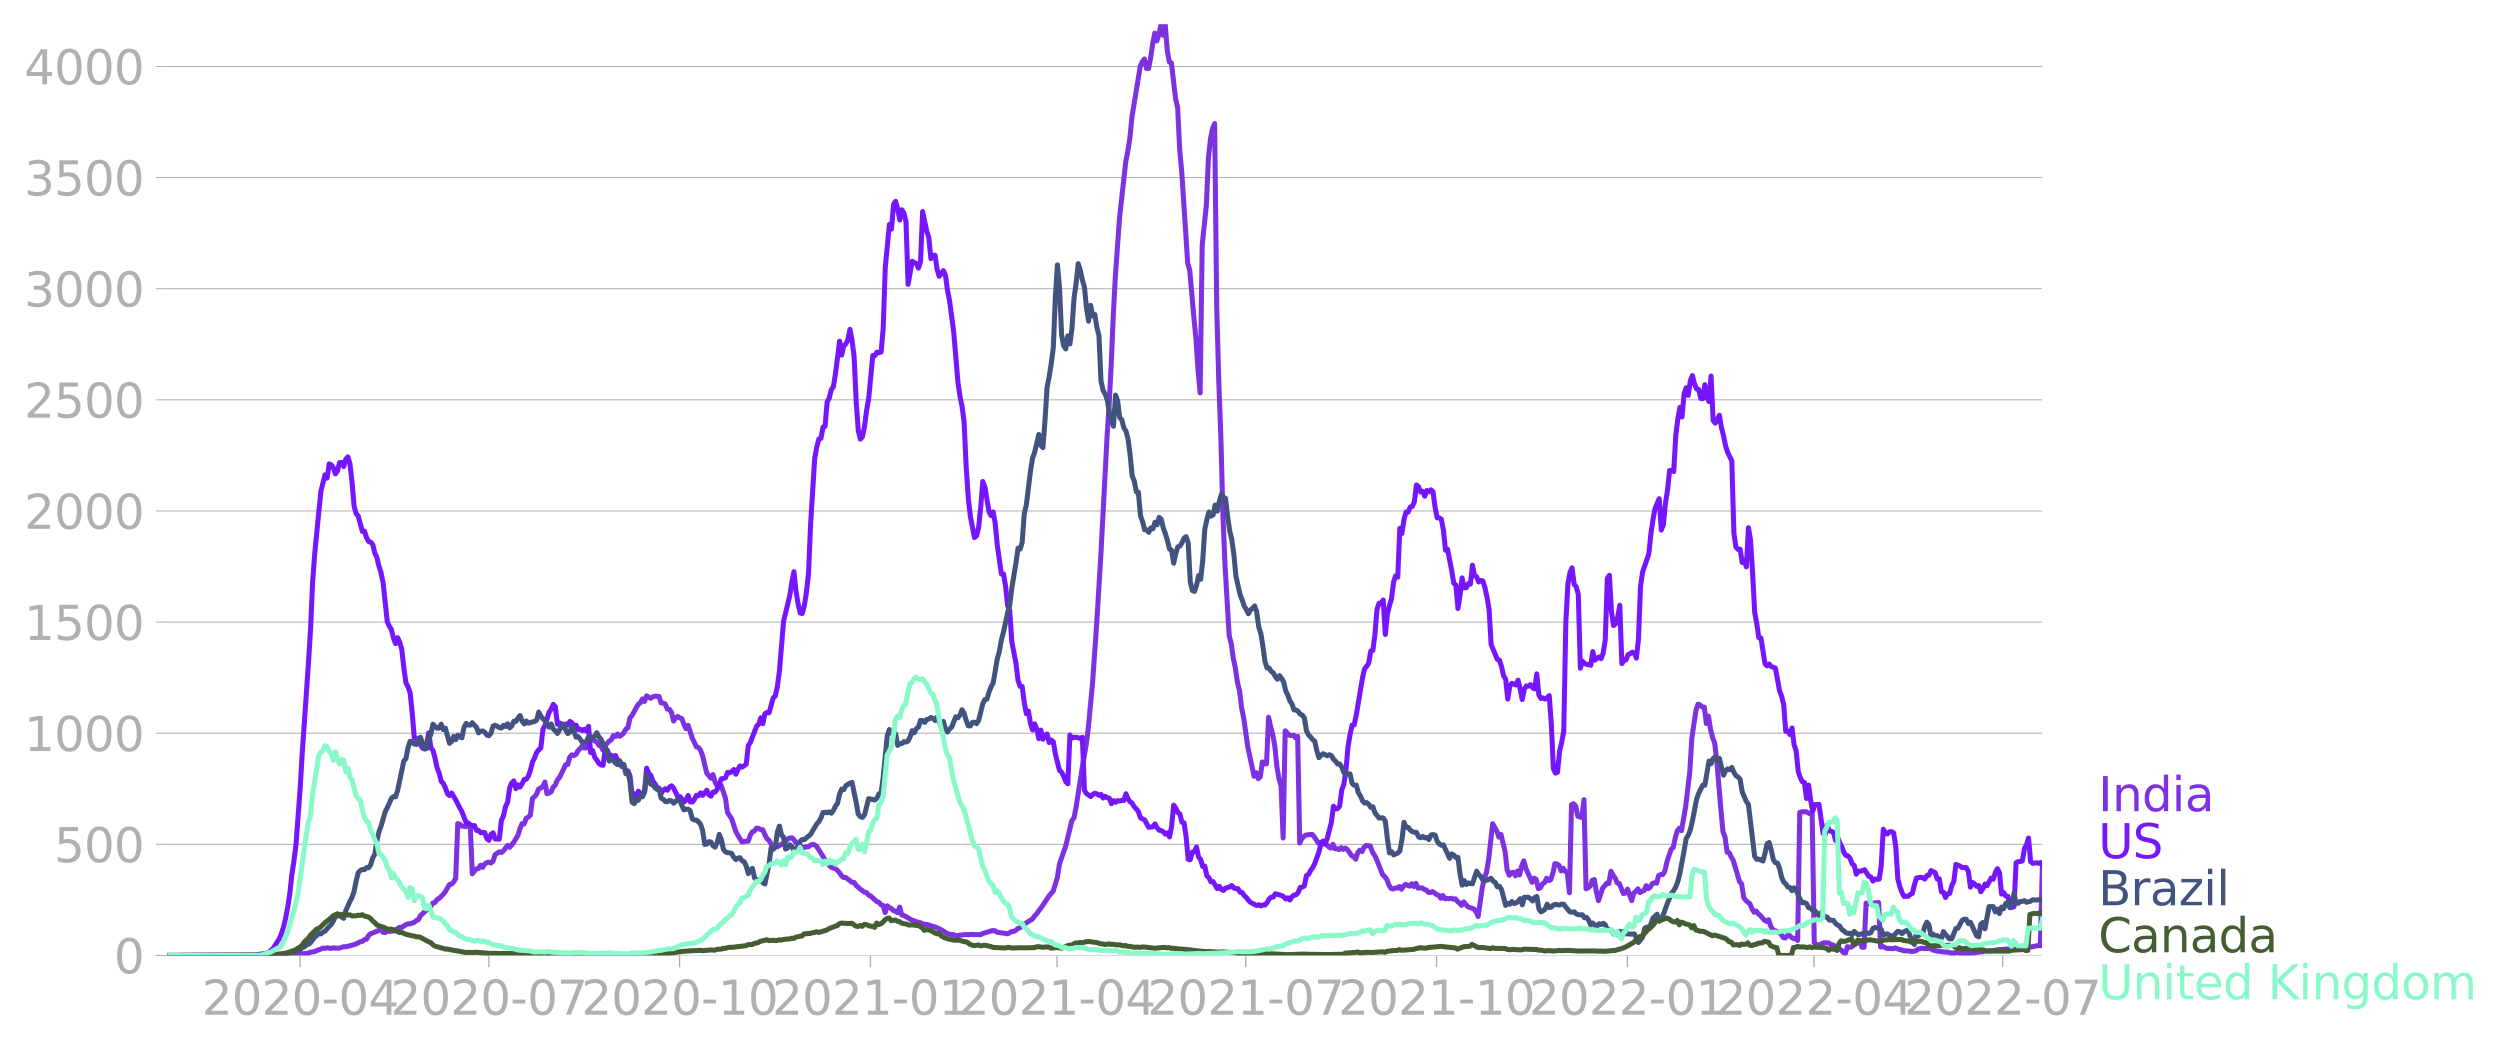 <svg xmlns:xlink="http://www.w3.org/1999/xlink" width="992.186" height="416.199" viewBox="0 0 744.14 312.149" xmlns="http://www.w3.org/2000/svg"><defs><style>*{stroke-linejoin:round;stroke-linecap:butt}</style></defs><g id="figure_1"><path d="M0 312.15h744.14V0H0v312.15z" style="fill:none" id="patch_1"/><g id="axes_1"><path d="M49.83 284.4h558V7.2h-558v277.2z" style="fill:none" id="patch_2"/><g id="matplotlib.axis_1"><g id="xtick_1"><g id="line2d_1"><defs><path id="m7b93cc6e5d" d="M0 0v3.5" style="stroke:#b0b0b0;stroke-width:.4"/></defs><use xlink:href="#m7b93cc6e5d" x="89.334" y="284.4" style="fill:#b0b0b0;stroke:#b0b0b0;stroke-width:.4"/></g><g style="fill:#b0b0b0" transform="matrix(.14 0 0 -.14 60.086 302.038)" id="text_1"><defs><path id="DejaVuSans-32" d="M1228 531h2203V0H469v531q359 372 979 998 621 627 780 809 303 340 423 576 121 236 121 464 0 372-261 606-261 235-680 235-297 0-627-103-329-103-704-313v638q381 153 712 231 332 78 607 78 725 0 1156-363 431-362 431-968 0-288-108-546-107-257-392-607-78-91-497-524-418-433-1181-1211z" transform="scale(.016)"/><path id="DejaVuSans-30" d="M2034 4250q-487 0-733-480-245-479-245-1442 0-959 245-1439 246-480 733-480 491 0 736 480 246 480 246 1439 0 963-246 1442-245 480-736 480zm0 500q785 0 1199-621 414-620 414-1801 0-1178-414-1799Q2819-91 2034-91q-784 0-1198 620-414 621-414 1799 0 1181 414 1801 414 621 1198 621z" transform="scale(.016)"/><path id="DejaVuSans-2d" d="M313 2009h1684v-512H313v512z" transform="scale(.016)"/><path id="DejaVuSans-34" d="M2419 4116 825 1625h1594v2491zm-166 550h794V1625h666v-525h-666V0h-628v1100H313v609l1940 2957z" transform="scale(.016)"/></defs><use xlink:href="#DejaVuSans-32"/><use xlink:href="#DejaVuSans-30" x="63.623"/><use xlink:href="#DejaVuSans-32" x="127.246"/><use xlink:href="#DejaVuSans-30" x="190.869"/><use xlink:href="#DejaVuSans-2d" x="254.492"/><use xlink:href="#DejaVuSans-30" x="290.576"/><use xlink:href="#DejaVuSans-34" x="354.199"/></g></g><g id="xtick_2"><use xlink:href="#m7b93cc6e5d" x="145.505" y="284.4" style="fill:#b0b0b0;stroke:#b0b0b0;stroke-width:.4" id="line2d_2"/><g style="fill:#b0b0b0" transform="matrix(.14 0 0 -.14 116.257 302.038)" id="text_2"><defs><path id="DejaVuSans-37" d="M525 4666h3000v-269L1831 0h-659l1594 4134H525v532z" transform="scale(.016)"/></defs><use xlink:href="#DejaVuSans-32"/><use xlink:href="#DejaVuSans-30" x="63.623"/><use xlink:href="#DejaVuSans-32" x="127.246"/><use xlink:href="#DejaVuSans-30" x="190.869"/><use xlink:href="#DejaVuSans-2d" x="254.492"/><use xlink:href="#DejaVuSans-30" x="290.576"/><use xlink:href="#DejaVuSans-37" x="354.199"/></g></g><g id="xtick_3"><use xlink:href="#m7b93cc6e5d" x="202.292" y="284.4" style="fill:#b0b0b0;stroke:#b0b0b0;stroke-width:.4" id="line2d_3"/><g style="fill:#b0b0b0" transform="matrix(.14 0 0 -.14 173.044 302.038)" id="text_3"><defs><path id="DejaVuSans-31" d="M794 531h1031v3560L703 3866v575l1116 225h631V531h1031V0H794v531z" transform="scale(.016)"/></defs><use xlink:href="#DejaVuSans-32"/><use xlink:href="#DejaVuSans-30" x="63.623"/><use xlink:href="#DejaVuSans-32" x="127.246"/><use xlink:href="#DejaVuSans-30" x="190.869"/><use xlink:href="#DejaVuSans-2d" x="254.492"/><use xlink:href="#DejaVuSans-31" x="290.576"/><use xlink:href="#DejaVuSans-30" x="354.199"/></g></g><g id="xtick_4"><use xlink:href="#m7b93cc6e5d" x="259.08" y="284.4" style="fill:#b0b0b0;stroke:#b0b0b0;stroke-width:.4" id="line2d_4"/><g style="fill:#b0b0b0" transform="matrix(.14 0 0 -.14 229.832 302.038)" id="text_4"><use xlink:href="#DejaVuSans-32"/><use xlink:href="#DejaVuSans-30" x="63.623"/><use xlink:href="#DejaVuSans-32" x="127.246"/><use xlink:href="#DejaVuSans-31" x="190.869"/><use xlink:href="#DejaVuSans-2d" x="254.492"/><use xlink:href="#DejaVuSans-30" x="290.576"/><use xlink:href="#DejaVuSans-31" x="354.199"/></g></g><g id="xtick_5"><use xlink:href="#m7b93cc6e5d" x="314.633" y="284.4" style="fill:#b0b0b0;stroke:#b0b0b0;stroke-width:.4" id="line2d_5"/><g style="fill:#b0b0b0" transform="matrix(.14 0 0 -.14 285.385 302.038)" id="text_5"><use xlink:href="#DejaVuSans-32"/><use xlink:href="#DejaVuSans-30" x="63.623"/><use xlink:href="#DejaVuSans-32" x="127.246"/><use xlink:href="#DejaVuSans-31" x="190.869"/><use xlink:href="#DejaVuSans-2d" x="254.492"/><use xlink:href="#DejaVuSans-30" x="290.576"/><use xlink:href="#DejaVuSans-34" x="354.199"/></g></g><g id="xtick_6"><use xlink:href="#m7b93cc6e5d" x="370.803" y="284.4" style="fill:#b0b0b0;stroke:#b0b0b0;stroke-width:.4" id="line2d_6"/><g style="fill:#b0b0b0" transform="matrix(.14 0 0 -.14 341.555 302.038)" id="text_6"><use xlink:href="#DejaVuSans-32"/><use xlink:href="#DejaVuSans-30" x="63.623"/><use xlink:href="#DejaVuSans-32" x="127.246"/><use xlink:href="#DejaVuSans-31" x="190.869"/><use xlink:href="#DejaVuSans-2d" x="254.492"/><use xlink:href="#DejaVuSans-30" x="290.576"/><use xlink:href="#DejaVuSans-37" x="354.199"/></g></g><g id="xtick_7"><use xlink:href="#m7b93cc6e5d" x="427.591" y="284.4" style="fill:#b0b0b0;stroke:#b0b0b0;stroke-width:.4" id="line2d_7"/><g style="fill:#b0b0b0" transform="matrix(.14 0 0 -.14 398.343 302.038)" id="text_7"><use xlink:href="#DejaVuSans-32"/><use xlink:href="#DejaVuSans-30" x="63.623"/><use xlink:href="#DejaVuSans-32" x="127.246"/><use xlink:href="#DejaVuSans-31" x="190.869"/><use xlink:href="#DejaVuSans-2d" x="254.492"/><use xlink:href="#DejaVuSans-31" x="290.576"/><use xlink:href="#DejaVuSans-30" x="354.199"/></g></g><g id="xtick_8"><use xlink:href="#m7b93cc6e5d" x="484.379" y="284.4" style="fill:#b0b0b0;stroke:#b0b0b0;stroke-width:.4" id="line2d_8"/><g style="fill:#b0b0b0" transform="matrix(.14 0 0 -.14 455.13 302.038)" id="text_8"><use xlink:href="#DejaVuSans-32"/><use xlink:href="#DejaVuSans-30" x="63.623"/><use xlink:href="#DejaVuSans-32" x="127.246"/><use xlink:href="#DejaVuSans-32" x="190.869"/><use xlink:href="#DejaVuSans-2d" x="254.492"/><use xlink:href="#DejaVuSans-30" x="290.576"/><use xlink:href="#DejaVuSans-31" x="354.199"/></g></g><g id="xtick_9"><use xlink:href="#m7b93cc6e5d" x="539.932" y="284.4" style="fill:#b0b0b0;stroke:#b0b0b0;stroke-width:.4" id="line2d_9"/><g style="fill:#b0b0b0" transform="matrix(.14 0 0 -.14 510.684 302.038)" id="text_9"><use xlink:href="#DejaVuSans-32"/><use xlink:href="#DejaVuSans-30" x="63.623"/><use xlink:href="#DejaVuSans-32" x="127.246"/><use xlink:href="#DejaVuSans-32" x="190.869"/><use xlink:href="#DejaVuSans-2d" x="254.492"/><use xlink:href="#DejaVuSans-30" x="290.576"/><use xlink:href="#DejaVuSans-34" x="354.199"/></g></g><g id="xtick_10"><use xlink:href="#m7b93cc6e5d" x="596.102" y="284.4" style="fill:#b0b0b0;stroke:#b0b0b0;stroke-width:.4" id="line2d_10"/><g style="fill:#b0b0b0" transform="matrix(.14 0 0 -.14 566.854 302.038)" id="text_10"><use xlink:href="#DejaVuSans-32"/><use xlink:href="#DejaVuSans-30" x="63.623"/><use xlink:href="#DejaVuSans-32" x="127.246"/><use xlink:href="#DejaVuSans-32" x="190.869"/><use xlink:href="#DejaVuSans-2d" x="254.492"/><use xlink:href="#DejaVuSans-30" x="290.576"/><use xlink:href="#DejaVuSans-37" x="354.199"/></g></g></g><g id="matplotlib.axis_2"><g id="ytick_1"><path d="M49.83 284.4h558" clip-path="url(#p1834c86371)" style="fill:none;stroke:#b0b0b0;stroke-width:.3;stroke-linecap:square" id="line2d_11"/><g id="line2d_12"><defs><path id="m3ad1449e3e" d="M0 0h-3.5" style="stroke:#b0b0b0;stroke-width:.3"/></defs><use xlink:href="#m3ad1449e3e" x="49.83" y="284.4" style="fill:#b0b0b0;stroke:#b0b0b0;stroke-width:.3"/></g><use xlink:href="#DejaVuSans-30" style="fill:#b0b0b0" transform="matrix(.14 0 0 -.14 33.922 289.719)" id="text_11"/></g><g id="ytick_2"><path d="M49.83 251.321h558" clip-path="url(#p1834c86371)" style="fill:none;stroke:#b0b0b0;stroke-width:.3;stroke-linecap:square" id="line2d_13"/><use xlink:href="#m3ad1449e3e" x="49.83" y="251.321" style="fill:#b0b0b0;stroke:#b0b0b0;stroke-width:.3" id="line2d_14"/><g style="fill:#b0b0b0" transform="matrix(.14 0 0 -.14 16.108 256.64)" id="text_12"><defs><path id="DejaVuSans-35" d="M691 4666h2478v-532H1269V2991q137 47 274 70 138 23 276 23 781 0 1237-428 457-428 457-1159 0-753-469-1171Q2575-91 1722-91q-294 0-599 50Q819 9 494 109v635q281-153 581-228t634-75q541 0 856 284 316 284 316 772 0 487-316 771-315 285-856 285-253 0-505-56-251-56-513-175v2344z" transform="scale(.016)"/></defs><use xlink:href="#DejaVuSans-35"/><use xlink:href="#DejaVuSans-30" x="63.623"/><use xlink:href="#DejaVuSans-30" x="127.246"/></g></g><g id="ytick_3"><path d="M49.83 218.242h558" clip-path="url(#p1834c86371)" style="fill:none;stroke:#b0b0b0;stroke-width:.3;stroke-linecap:square" id="line2d_15"/><use xlink:href="#m3ad1449e3e" x="49.83" y="218.242" style="fill:#b0b0b0;stroke:#b0b0b0;stroke-width:.3" id="line2d_16"/><g style="fill:#b0b0b0" transform="matrix(.14 0 0 -.14 7.2 223.561)" id="text_13"><use xlink:href="#DejaVuSans-31"/><use xlink:href="#DejaVuSans-30" x="63.623"/><use xlink:href="#DejaVuSans-30" x="127.246"/><use xlink:href="#DejaVuSans-30" x="190.869"/></g></g><g id="ytick_4"><path d="M49.83 185.164h558" clip-path="url(#p1834c86371)" style="fill:none;stroke:#b0b0b0;stroke-width:.3;stroke-linecap:square" id="line2d_17"/><use xlink:href="#m3ad1449e3e" x="49.83" y="185.164" style="fill:#b0b0b0;stroke:#b0b0b0;stroke-width:.3" id="line2d_18"/><g style="fill:#b0b0b0" transform="matrix(.14 0 0 -.14 7.2 190.483)" id="text_14"><use xlink:href="#DejaVuSans-31"/><use xlink:href="#DejaVuSans-35" x="63.623"/><use xlink:href="#DejaVuSans-30" x="127.246"/><use xlink:href="#DejaVuSans-30" x="190.869"/></g></g><g id="ytick_5"><path d="M49.83 152.085h558" clip-path="url(#p1834c86371)" style="fill:none;stroke:#b0b0b0;stroke-width:.3;stroke-linecap:square" id="line2d_19"/><use xlink:href="#m3ad1449e3e" x="49.83" y="152.085" style="fill:#b0b0b0;stroke:#b0b0b0;stroke-width:.3" id="line2d_20"/><g style="fill:#b0b0b0" transform="matrix(.14 0 0 -.14 7.2 157.404)" id="text_15"><use xlink:href="#DejaVuSans-32"/><use xlink:href="#DejaVuSans-30" x="63.623"/><use xlink:href="#DejaVuSans-30" x="127.246"/><use xlink:href="#DejaVuSans-30" x="190.869"/></g></g><g id="ytick_6"><path d="M49.83 119.006h558" clip-path="url(#p1834c86371)" style="fill:none;stroke:#b0b0b0;stroke-width:.3;stroke-linecap:square" id="line2d_21"/><use xlink:href="#m3ad1449e3e" x="49.83" y="119.006" style="fill:#b0b0b0;stroke:#b0b0b0;stroke-width:.3" id="line2d_22"/><g style="fill:#b0b0b0" transform="matrix(.14 0 0 -.14 7.2 124.325)" id="text_16"><use xlink:href="#DejaVuSans-32"/><use xlink:href="#DejaVuSans-35" x="63.623"/><use xlink:href="#DejaVuSans-30" x="127.246"/><use xlink:href="#DejaVuSans-30" x="190.869"/></g></g><g id="ytick_7"><path d="M49.83 85.927h558" clip-path="url(#p1834c86371)" style="fill:none;stroke:#b0b0b0;stroke-width:.3;stroke-linecap:square" id="line2d_23"/><use xlink:href="#m3ad1449e3e" x="49.83" y="85.927" style="fill:#b0b0b0;stroke:#b0b0b0;stroke-width:.3" id="line2d_24"/><g style="fill:#b0b0b0" transform="matrix(.14 0 0 -.14 7.2 91.246)" id="text_17"><defs><path id="DejaVuSans-33" d="M2597 2516q453-97 707-404 255-306 255-756 0-690-475-1069Q2609-91 1734-91q-293 0-604 58T488 141v609q262-153 574-231 313-78 654-78 593 0 904 234t311 681q0 413-289 645-289 233-804 233h-544v519h569q465 0 712 186t247 536q0 359-255 551-254 193-729 193-260 0-557-57-297-56-653-174v562q360 100 674 150t592 50q719 0 1137-327 419-326 419-882 0-388-222-655t-631-370z" transform="scale(.016)"/></defs><use xlink:href="#DejaVuSans-33"/><use xlink:href="#DejaVuSans-30" x="63.623"/><use xlink:href="#DejaVuSans-30" x="127.246"/><use xlink:href="#DejaVuSans-30" x="190.869"/></g></g><g id="ytick_8"><path d="M49.83 52.849h558" clip-path="url(#p1834c86371)" style="fill:none;stroke:#b0b0b0;stroke-width:.3;stroke-linecap:square" id="line2d_25"/><use xlink:href="#m3ad1449e3e" x="49.83" y="52.849" style="fill:#b0b0b0;stroke:#b0b0b0;stroke-width:.3" id="line2d_26"/><g style="fill:#b0b0b0" transform="matrix(.14 0 0 -.14 7.2 58.168)" id="text_18"><use xlink:href="#DejaVuSans-33"/><use xlink:href="#DejaVuSans-35" x="63.623"/><use xlink:href="#DejaVuSans-30" x="127.246"/><use xlink:href="#DejaVuSans-30" x="190.869"/></g></g><g id="ytick_9"><path d="M49.83 19.77h558" clip-path="url(#p1834c86371)" style="fill:none;stroke:#b0b0b0;stroke-width:.3;stroke-linecap:square" id="line2d_27"/><use xlink:href="#m3ad1449e3e" x="49.83" y="19.77" style="fill:#b0b0b0;stroke:#b0b0b0;stroke-width:.3" id="line2d_28"/><g style="fill:#b0b0b0" transform="matrix(.14 0 0 -.14 7.2 25.089)" id="text_19"><use xlink:href="#DejaVuSans-34"/><use xlink:href="#DejaVuSans-30" x="63.623"/><use xlink:href="#DejaVuSans-30" x="127.246"/><use xlink:href="#DejaVuSans-30" x="190.869"/></g></g></g><path d="m49.83 284.4 35.184-.085 1.851-.104 1.852-.047.617-.199 2.47-.245.617-.303 1.234-.151.617-.321 1.235-.454.617-.284.618.095.617-.199 1.234.199.618-.17 1.234.113.617-.057 1.235-.396.617.028 1.235-.293 1.851-.558 1.235-.661.617-.095.617-.52.618-.113.617-1.106.617-.548 1.235-.473 1.851-.812.618.879.617.056.617-.416.617.057 1.235-.094 1.852-1.106.617.038 1.235-.85.617-.228.617-.019 1.235-.406.617-.548.617-.255.617-1.2 1.852-1.72.617-.464.618-.652.617-.926.617-.16.617-.87.618-.36 1.234-1.153.617-.878 1.235-2.09.617-.131.617-.605.618-1.078.617-16.312.617.17.617.567 1.235.151.617-1.134.617.643.618 14.535 1.234-1.465.617-.085.618-.983.617.615.617-1.002.618-.397.617-.151.617.264.617-.548.618-1.918 1.234-.88.617.228.618-.501 1.234-1.635.617.595 1.235-1.54 1.234-2.051.618-2.013.617-1.437.617.066.617-1.701.618-.302.617-.643.617-4.952.617-.492.618-.813.617-1.502.617-.284.617-.491.618-1.276.617 3.468.617-.217.617-.34.618-1.427.617-.568.617-1.568.618-.68 1.851-3.829.618-.075.617-2.23.617-.643.617.217.618-.36.617-1.143.617-.595.617-.785.618.624.617-.047.617-2.429.617-.34.618.227.617.482.617.302.617.992.618.265.617 1.172.617-1.295 1.235-1.417.617-.34.617-1.277.617.274.618-.737.617.68.617-.368.617-.642.618-1.106.617-.426.617-2.967.617-.662 1.235-2.287.617-1.058.618-.464.617-1.134.617.747.617-1.654 1.235.709.617-.435.617-.18 1.235.067.617 1.937.617.029.618.311.617 1.494.617.085.617.86.618 2.618.617-.889.617-.491.617.435.618.189.617 1.739.617 1.285.617-1.02 1.235 3.808 1.234 2.59.618.208.617.822.617 1.682 1.235 5.17.617.652.617.841.617-1.087.618 2.24.617 1.125.617.123.618-.208 1.234 3.705.617 4.3 1.235 1.871 1.234 3.724.618 1.2 1.234 1.957.617-.152 1.235-.075.617-1.768.617-1.01.618-.247.617-.84.617.056.617.397.618.019.617 1.455.617 1.163.617.538.618 1.059.617.52.617-.01.617.36 1.852-1.097.617-.51.618-.719.617-.293.617-.066.618.577 1.234 1.616.617.047.618.643.617-.019.617-.189.617-.019.618-.454.617-.255.617.133.617.491 1.852 2.93.617 1.2.618.652.617.86.617.52.617.293.618.142.617.539.617.708.617.908.618.472.617.029 1.852 1.417.617.02.617.906 1.235 1.097 1.234.907.617.123.618.756.617.255 1.852 1.683.617.207.617.728.618.208.617 2.117.617-2.003.617.5.618.322.617.586.617.227.617.406.618-1.654.617 2.344.617.151 1.235.662.617.444 1.852.728 1.234.32 1.235.502h.617l.617.142.617.264 1.235.34 1.852.813 1.851 1.182 1.235.302.617-.01.618.313 3.086-.35.617.066.617-.095 3.087.095.617-.35 2.469-.765.617-.123.617.057.618.463 2.469.321.617.132 1.234-.68.618-.038.617-.302.617-.577.617-.198 1.852-1.465 1.852-1.144.617-.888.618-.643 1.851-2.542 1.852-2.807 1.235-1.427 1.234-3.97.617-3.998 1.235-3.667.617-1.654 1.852-7.683.617-.756.617-3.081 1.852-11.87 1.235-7.165.617-5.17 1.234-13.014 1.235-17.749 1.234-20.263 1.852-35.366.618-9.545.617-12.003.617-14.564.617-11.672 1.235-17.21 1.852-16.73.617-3.165.617-3.942.617-6.275 2.47-15.046.617-1.323.617-.804.617 2.807h.617l.618-3.185.617-4.281.617-3.062.617 2.325.618-1.975.617-2.874.617 3.176.617-3.289.618 7.731.617 3.516.617.255 1.235 10.642.617 2.656.617 12.532.617 6.767L353.52 78.3l.618 2.24 1.234 14.026.617 6.35.618 9.339.617 6.71.617-44.052 1.235-11.795.617-14.12.617-5.699.617-3.052.618-1.446.617 54.693.617 22.257.617 16.37.618 23.57.617 14.735 1.234 20.726.618 2.438.617 4.386.617 2.958.617 4.234.618 2.457.617 5.113.617 2.987 1.235 8.704 1.851 8.63.618-1.069.617 1.777.617-.548.618-4.423.617.567.617-.01.617-13.864.618 2.91.617 2.212.617 3.488.617 6.105.618 3.563.617 2.126.617 15.557.617-31.907 1.235 1.276.617.132.617-.16.618.784.617-.387.617 31.736.617-1.257.618-.68.617-.444 1.852-.18.617.737 1.234 1.872.618-.227.617.472.617-.236.617.463.618.614.617.407.617-1.144.617 1.314.618-.019.617.284.617-.605.618.538.617-.378.617.426 1.235 1.824.617.264.617.785.617-1.966.618-.728.617.416.617-1.266.617-.54 1.235.124.617 1.777.617.926.618 1.228 1.234 3.129.617 1.521.618.567.617.86.617 1.617.617 1.001.618.208.617-.283h.617l.617-.463.618.803.617-.879.617-.567 1.235.53.617-.719.617.822.617-.935.618 1.408 1.234-.066.618.463.617.18.617.69.617.047.618-.275.617.388.617.53.617.15.618.908.617-.794.617.945.617-.066.618.056.617-.132.617.284.617-.123.618.775.617.491.617.68.617-1.02 1.235 1.437 1.852.69.617.812.617 1.4 1.235-8.668.617-2.618.617-1.814.617-3.667 1.235-10.84 1.235 2.192.617 1.815.617-.822 1.235 5.16.617 5.52.617 1.483.617-.756.618-.142.617 1.05.617-1.409.617 1.144.618-2.647.617-1.54.617 2.278 1.852 4.11.617-1.228.617.397.618 2.722.617-.265.617-1.172.617-.368.618-1.286.617.7.617-.274.617-1.872.618-2.91.617.122.617.435.617 1.607.618-.766.617.917.617.473.617 5.869.618-26.19.617-.283.617.68.618 3.006 1.234.425.617-5.311.618 26.51.617-.302.617-.492.617-1.739.618-.217.617 3.714.617 2.58 1.235-3.733.617-.67.617-.86.617.16.618-3.658.617 1.2.617.766.617 1.512.618.151 1.234 3.025.617-.18.618-1.153 1.234 3.412.617-2.193.618-.538.617-.775.617 1.143.617-.406.618-.218.617-1.446.617.87.617-.52.618-1.03.617-.199.617.123.618-2.258.617-.312.617.01.617-1.05.618-2.76 1.234-3.714.617-.51.618-2.873.617-2.117.617-.775.617.718 1.235-7.098 1.234-10.377.618-10.094 1.234-8.317.617-1.777.618.265.617.605.617.038.617 4.876.618-2.202.617 3.922.617 2.41.617 1.711.618 5.189 1.234 14.592.617 6.616.618 1.56.617 4.526.617.104.618 1.324.617 1.058 1.852 6.285.617.662.617 4.064.617.822 1.235 1.04.617 1.512.617.954.618-.321.617.803.617.501 1.235 1.418.617.359.617-.51.617 1.89.618 1.049.617.368.617.104 1.235.86.617 1.002.617.17.617-.756.618-.038.617.605.617.34.617-.066.618.624.617-38.078.617-.208 1.235-.019 1.852.955.617 37.965.617.642.617.17.618-.217.617-.378.617-.142 1.235.085.617.492.617.066 2.47 1.54.616.747.618.236.617-1.966.617.17.617-.132 1.235-.973 1.234-.652.618 1.739.617.01.617-13.147.617.16 3.087-.33.617 13.231.617-.151 1.235.576 1.852.066.617-.217 1.234.463.618.104.617.255 1.852.133.617.132 1.234-.236.618-.492 1.234-.293.617.151.618-.075.617.057.617-.076.617.482 1.235.312 2.469.33.617-.009 1.235.265 1.234-.038.617-.132 1.235.255 3.704-.132 1.851-.284.618.019.617-.255 1.852-.057 1.234-.123.617-.16 1.235-.104 1.852-.17 1.851.132 1.852-.378 1.235-.029.617-.16 1.234-.114 2.47-.472.617.085.617-24.327h0" clip-path="url(#p1834c86371)" style="fill:none;stroke:#7d31e0;stroke-width:1.5;stroke-linecap:square" id="line2d_29"/><path d="m49.83 284.4 22.221-.104 4.321-.104 3.086-.5.618-.294 1.234-1.106 1.852-2.93.617-1.512.617-1.947.618-2.58.617-3.26.617-3.932.617-5.765.618-4.036.617-4.914 1.234-16.587.618-10.528 1.851-26.926.618-9.782.617-14.149.617-8.487 1.852-18.741 1.235-4.877.617.974.617-4.235.617.293.618.87.617 1.796.617-.86.617-2.458.618-.085.617 1.238.617-2.183.617-.7.618 2.004.617 5.425.617 7.23.617 2.25.618.709 1.234 4.574.617-.085.618 1.918.617 1.153.617.218.617.661.618 2.609.617 1.295.617 2.618.617 1.918.618 3.053 1.234 11.52.617 1.343.618 1.002.617 2.542.617 1.607.617-1.749.618 1.361.617 2.193.617 5.529.618 4.357.617 1.162.617 1.786.617 5.888.618 7.448.617.227 1.852 2.91.617.19.617-1.673.617-3.062.618 4.423.617.794.617 2.24.617 2.967.618 1.56.617 2.476.617.595.617 1.314.618 1.777.617.548.617-.775 1.235 2.08 1.234 2.419.617 1.096 1.235 3.242 1.852.916.617-.066.617 1.437.617.038.618.642.617-.066.617.076.618 1.758.617.52.617-1.796.617-.444.618 1.842 1.234.029.617-5.567.618-1.332.617-2.807.617-1.333.617-4.244.618-1.436.617-.614.617 2.315.617-1.153.618.652.617-.964.617-1.285.617-.047.618-.917.617-1.796.617-2.476.617-1.163.618-1.625.617-.794.617-.548.617-5.463.618-1.22 1.234-3.997.617-.879.618-1.399.617.71.617 5.178.618-.387.617.293.617 1.058.617-1.04.618.313.617-1.05.617.379.617 1.635.618-.927.617 1.352.617-.132.617.415.618-.378.617.473.617-1.37.617 7.816.618-.567.617 2.013.617.756.617 1.04.618.434.617.104.617-4.48.617-.075.618 1.606.617-.01.617.587.617-.53.618 1.456 1.234 1.805.617-.227.618 1.513.617.047.617 1.54.617 5.69.618-.473.617 1.078.617-1.815.618.596.617.406.617-.955.617-6.908.618 1.569.617.567.617 1.758.617.737.618 1.219.617.104.617 1.616.617-1.05.618-.387.617.445.617-.964.617-.36.618.71 1.234 2.57.617-.057.618.71.617.897.617-.643.617-1.285.618 1.88.617.039.617-.747.617-1.248.618.133.617-.841.617.737 1.235-1.531.617 1.389.617.378.617-1.229.618.01.617-.841 1.235-3.12.617-.084.617-.208.617-1.616.618.123.617-.312.617-.662.617 1.408.618-1.427.617-1.03.617.33 1.235-.83.617-5.596.617-.945 1.852-4.801.617-.586.617-1.91.618 1.75.617-2.968.617-.379.617.095 1.235-4.414.617-.576.617-2.807.618-4.631 1.234-14.838 1.852-7.656.617-4.064.618-3.005.617 5.897.617 3.677.617 2.703.618.17.617-2.334.617-3.932.617-5.51.618-14.611 1.234-19.81.617-3.364.618-2.373.617-.198.617-3.318.617-.274.618-7.22.617-1.182.617-2.504.617-.87.618-3.837 1.234-9.725.617 4.14.618-2.798.617-.491.617-1.342.617-3.034.618 3.251.617 4.971.617 13.392.617 8.487.618 2.571.617-.7.617-3.005.617-4.8.618-3.488 1.234-12.891.618.056.617-1.049.617.16.617-.217.618-6.908.617-18.203 1.234-12.844.618 1.38.617-7.334.617-.945.617 2.277.618 3.299.617-3.053.617.945.617 2.543.618 18.722 1.234-6.87.617.387.618.255.617 1.39.617-1.891.617-14.942 1.235 5.831.617 1.938.617 6.256.618-.983.617-.038.617 4.206.617 2.06.618-.737.617-.945.617 1.314.617 4.546.618 3.11 1.234 9.3 1.235 14.724.617 4.385.617 2.93.618 4.745.617 13.278.617 9.168.617 5.566 1.235 6.38.617-.51.617-2.448.618-6.04.617-7.683.617 1.54 1.235 7.448.617 1.153.617-1.078.617 3.356.618 6.568 1.234 8.544h.617l.618 3.667.617 5.737.617 1.436.617 9.328 1.235 6.418.617 5.094.617 1.767.618.038.617 4.801.617 3.28.618-.766.617 3.714.617 1.919.617-1.843.618 1.455.617 2.959.617-2.533.617 2.712.618-1.219.617-.33.617 2.542.617-.738.618.473.617 3.714 1.234 4.858.618.501.617 1.238.617 1.588.617.624.618-14.498.617.907.617-.217.617-.02 1.235.34.617-.349.617 15.812.618.945 1.234.888.617-.586.618-.406.617.217.617.426.617-.274.618 1.068.617-.52.617.453.618.114.617 1.625.617-.897.617.491.618-.491.617.122.617-.18.617-.009.618-1.984.617 1.54.617.832.617.444.618 1.068.617.614.617.823.617 1.843 1.235.614 1.234 2.22 1.235-.16.617-.87.617 1.144.618.738.617.085.617.387.617.7.618-.388.617 1.21.617-3.081.617-6.36.618.821.617 1.361.617.435.617 2.476.618.16.617 4.065.617 6.814.618.095.617-2.269.617-.141.617-1.361.618 2.958.617.737.617 2.089.617-.114.618 2.911.617.548.617 1.248.617-.085 1.235 2.088.617-.69.617.936.618.303.617-.71 1.234-.349.618-.435.617.747.617.189h.617l.618 1.068.617.085.617.917.617.548.618.86.617.595 1.852.955.617-.236.617.359.618-.312.617.066.617-.737.617-1.077.618-.549h.617l.617-1.01 1.852.519.617.36.617.66.618-.32.617.642.617-.973.617-.492.618-.113.617-.634.617-1.53.617-.105.618-.33.617-3.09.617-.35.617-1.163.618-.832.617-1.219 1.234-3.469.618-2.372.617-.87.617.918.617-1.673 1.235-4.773.617-4.839.617.765.618-.056.617-.747.617-4.763.618-1.72.617-3.904.617-7.088.617-3.818.618-2.817.617-.066.617-2.863 1.852-11.086.617-2.703.617-.766.618-.973.617-3.601.617-.161.617-4.707.618-7.551.617-1.815.617.02.617-.965.618 10.255.617-6.011.617-2.58.617-2.08.618-4.99.617-1.814.617.425.617-14.555.618 1.522.617-4.074.617-2.315.617.047.618-1.484.617-.198.617-1.342.617-5.066.618.51.617 1.579.617-.18.618 1.446.617-1.701.617.397.617-.595.618.595.617 4.66.617 3.07.617.03.618.406.617 3.223.617 6 .617-.292 1.235 6.351.617 3.78.617.492.618 7.013.617-3.885.617-5.226.617 2.949.618-.02.617-1.219.617.142.617-5.633.618 3.129.617.302.617 1.55.617-.435.618.152.617 1.928.617 2.854.617 3.563.618 10.585 1.852 4.414.617.227.617 1.87.617 2.827.618.907.617 5.973.617-3.809.617-.87 1.235.483.617-1.437.617 2.637.618 3.157.617-3.129.617-.926.617.038.618-.444.617.954.617.331.617-4.489.618 6.266.617 1.077.617-.18.617.341.618-.416.617-.595.617 8.288.617 13.412.618 1.351.617-.255.617-6.304.617-2.59.618-3.289.617-32.407.617-11.436.617-3.469.618-1.342.617 4.905.617.71.618 2.21.617 22.06.617-2.099.617.624.618.331.617.066.617.199.617-4.093.618 2.543 1.234-.955.617.52.618-1.635.617-3.922.617-18.335.617-.917.618 10.887.617 4.064.617-.472.617-2.023.618-3.544.617 17.38.617-.878.617-.255.618-1.522.617-.302.617-.445.617.227.618 1.522.617-5.557.617-15.831.617-4.234 1.235-3.582.617-1.843.617-5.935.618-4.225.617-3.336 1.235-2.902.617 9.357.617-1.578.617-6.408.618-3.837.617-5.898.617-.01.617.284.618-10.774.617-5.028.617-3.298.617 2.863.618-6.918.617-1.767.617 2.268.617-4.338.618-1.55.617 2.476.617 1.493.617.142.618 2.675.617.104.617-4.178.617 3.61.618 1.409.617-7.608.617 13.213.617.822.618-1.059.617-1.295.617 3.677.617 2.429.618 3.053.617 1.909 1.235 2.504.617 21.577.617 4.13.617.671.618-.104.617 3.98.617-.72.617 2.023.618-11.653.617 3.648.617 9.65.617 11.851.618 3.28.617 4.281.617.104 1.235 7.684.617.633.617-.557.617.746 1.235.473 1.234 6.72.618 1.682.617 2.485.617 7.958.617-.085.618 1.011.617-1.946.617 4.933.617 1.89.618 6.115.617 1.805.617 1.257.617.246.618 4.725.617-3.969.617 4.546.618 3.242.617-1.995 1.234-.066 1.235 8.639.617.378.617-2.911.618 1.805.617.123.617.321.617 2.382.618-.964.617 1.682.617 1.172.617 1.71.618.86.617.142.617.728.617 1.626.618.5.617 2.6.617-.917.617.028 1.235-.444 1.234 1.956.618.19.617 1.219.617-.605.617.075.618-.037.617-4.008.617-10.85.617.946.618.472.617-.67.617-.039.618.397.617 3.989.617 9.668.617 2.372.618 1.673.617 1.21.617-.085.617.047.618-.567.617-.321.617-2.552.617-2.013 1.235-.208.617.104.617.416.618-1.03.617-.142.617-1.37 1.235.642.617 1.88.617-.046.617 3.837.618.16.617 1.56.617-1.106.617-.123.618-2.315.617-1.248.617-5.075 1.235.51.617.435 1.235.019.617 1.162.617 4.65.617-1.398.618.425.617.718.617-.208.617 1.815.618-.832.617-1.446.617.492 1.235-2.26.617.332.617-2.023.617-1.115.618 1.219.617 6.351.617-.472.617 1.049.618.085.617 2.145.617 1.172.617-.255.618-13.043.617-.34.617-.028.617-.18.618-3.62.617-1.162.617-2.042.617 7.004.618.52 1.234-.17.617.179.618-.236.617.898h0" clip-path="url(#p1834c86371)" style="fill:none;stroke:#7516fd;stroke-width:1.5;stroke-linecap:square" id="line2d_30"/><path d="m49.83 284.4 32.097-.104 1.852-.217 3.704-.728.617-.132 1.234-.53.618-.623.617-.19.617-.633.617-.15.618-.52 1.234-1.645.617-.444.618-.68.617.179.617-.548.618-.256 1.234-1.446.617-.538.618-1.04.617-1.38 1.234-.274 1.235.841.617-2.24 1.235-2.797.617-1.144.617-1.814.617-3.081.618-2.505.617-.643.617-.312.617.038.618-.576.617.01.617-.86.617-2.08.618-1.03.617-3.98.617-2.74.617-1.673 1.235-4.262.617-1.22 1.235-2.769.617-.576.617.104.617-1.938 1.852-8.78.618-.642.617-3.27.617-1.91.617.076.618.718.617.142 1.234-2.145 1.235 3.487.617-.132.617-2.94.618-1.256.617-3.025 1.234 1.172.618-.047.617-1.153.617 1.626.617-.416 1.235 4.489.617-.53.617-1.493.618.936.617-1.314.617.501.617.274.618-3.11.617-1.18.617.482.617.018.618-.699.617.766.617.557.617 1.692.618-.463.617-.104.617.378.618.841.617.17.617-.746.617-2.08.618-.274 1.234.69.617.16.618-.821.617.35.617-.804.617 1.21.618-.558.617-1.418.617.057.617-1.011.618-.728.617 1.654.617.832.617-.86.618.633 1.234-.369.617-.132.618-.397.617-2.41.617 1.2.617.785.618.557 1.234 1.966.617-.964.618 1.493.617.54.617.784.618-.945.617-1.579.617-.227.617 1.72.618 1.078.617-.425.617-1.768 1.235 3.27.617-.15.617.736.617.983 1.235-.236.617-1.493.617.198.618.047.617-.415.617-.993.617 1.248.618.69.617 1.408.617.794.617 2.381.618 1.91.617-.653.617.51.617.719.618.5.617-1.18.617 1.115h.617l.618 2.769.617-.539.617 3.09.617 5.908.618.444.617-1.011.617.01.618-1.541.617.5.617-1.304.617-5.264.618 1.843.617.992.617.19.617.812.618.51.617-.075.617 2.722.617.283.618.7.617.056.617-.387.617.113.618.71 1.234-1.078.617.208.618 1.587.617 1.267.617-.18.617-.019.618.454.617 2.429.617.36h.617l.618.51.617.756.617 1.88.617 4.083.618-.066.617-.747.617.104.617 1.125.618.406.617-1.247.617-2.552.618 1.522.617 2.92.617.756.617.265.618.019.617.227.617 1.153.617.633.618-.435.617-.095.617.898.617.284.618 1.295.617 2.249.617-1.077.617-.492.618 2.854.617.605.617.123.617-.198.618.85.617.416 1.234-6.001.618-4.783.617.473.617-.671.617-4.537.618-1.7.617 2.674.617.595.617 3.563.618-.359.617-.926.617.482.618 1.238 1.234-1.002.617-1.767.618-.52.617.038 1.852-1.56 1.234-2.098.617-1.01.618-.7.617-1.068.617-1.645.617-.075.618.16.617-.283.617.425.617-.832.618-1.285.617-.832.617-2.76.617-1.474.618.17.617-1.172 1.234-.784.618-.227 1.234 6.011.617 3.43.618.776.617.217.617-.775 1.235-4.801 1.852.397.617-.558.617-1.294.617-.133.618-4.744 1.234-12.551.617-1.692.618 1.002.617.595.617-.312.617 3.44.618-.51.617-.047.617-.577.617.142.618-.33.617-1.239.617-1.824.617.605.618-1.238.617-.416.617-2.022.617.047.618.558.617-.86.617-.152.617-.444.618.255.617.634.617-1.002 1.235 2.826.617-1.55.617 2.41.617.746.618-.926.617-.51 1.235-3.1.617.293.617-.832.617-1.55.618 1.04.617 2.107.617 1.626.617.028.618-1.049.617-.057.617.445.617-.945 1.235-4.953.617-1.285.617-.114.618-2.088.617-1.579.617-1.105 1.235-7.221.617-2.202.617-3.506.617-2.25 1.235-5.85.617-2.174.617-5.037 1.235-7.514.617-4.404.617.265.618-2.004.617-8.497.617-2.646 1.235-10.046.617-3.894.617-1.673 1.235-5.35.617 3.252.617.661.618-8.07.617-9.84.617-3.165.617-3.875.618-4.802.617-15.197.617-9.46.617 6.7.618 14.177.617 3.213.617.955.617-3.903.618 2.4.617-4.66.617-8.987.617-4.433.618-5.812.617 1.9.617 2.939.617 2.136.618 6.21.617 3.921.617-4.716.617 3.166.618-.425.617 3.875.617 2.344.617 13.61.618 2.787.617 1.05.617 1.776.618 3.554.617 2.514.617 1.748.617-9.271.618 1.71.617 4.972.617.642.617 2.41.618.965.617 2.277.617 4.688.617 6.38.618 1.493.617 3.25.617.133.617 6.937.618 1.796.617 2.448.617-.01.617.766.618-1.314.617.246.617-1.947.617.766.618-2.212.617.576.617 2.6.617 1.625.618 2.108.617 2.523.617.35.617 3.875.618-2.836.617-2.032.617-.226.617-.983.618-1.418.617-.425.617 1.767.618 11.672.617 2.561.617.312.617-1.73.618-2.967.617 1.096.617-5.585.617-9.319.618-2.873.617-2.268.617 1.219.617-.35.618-2.93.617 1.806.617-2.826.617-2.183.618.84.617.37.617 5.5.617 4.13.618 2.608.617 4.423.617 6.503 1.235 5.453.617 1.56.617 1.9.617 1.001.618 1.248.617-1.125.617-.473.617-.709.618 1.692.617 4.527.617 1.938.618 3.818.617 4.518.617 1.947.617.066.618.945.617.463.617 1.115.617.785.618-1.068.617.793.617 1.078.617 2.646.618 1.286.617 1.682.617.926.617 1.796.618.019.617.406.617.85.617.256.618.85.617 3.838.617 1.247.617.605.618.766.617.491.617 2.845.617 2.032.618-.7.617-.472 1.234.586.618-.293.617.255.617 1.04.617.633.618.822h.617l.617.888.618 1.645.617.52 1.234-.085.618 2.844.617.53.617-.029.617 2.221.618.974.617 1.436.617.719.617-.17.618.52.617.935.617-.208.617 1.796 1.235 1.578.617-.085.617.066.618.926.617 5.236.617 4.234.617-.397.618.983 1.234-.557.617-.605.618-3.317.617-5.217.617 1.521.617-.019.618.785.617.482.617.18.617.047.618 1.285.617.321.617-.397.618.435.617-.17.617.67.617-1.36.618-.151.617.198.617 1.796.617.813.618.378.617-.095 1.852 4.008.617-1.324.617.36.617.708.618-.028.617 4.81.617 3.44.617-1.36.618 1.162.617-.463.617.218.617.047 1.235-3.752.617 1.002.617.567.618 1.087.617.085.617-.048 1.235-.567.617.88.617.368.618 1.266.617-.132.617.983 1.235 4.688.617-.577.617.246.617-.822.618.595.617-.16.617-.53.617-.747.618 1.834.617-2.259 1.234.01.618.472.617.614.617-1.02.617-.303.618 3.62.617.945.617-.293.617-.53.618-1.436.617 1.002.617-.151.617-.633.618-.19 1.234.227.617-.292.618.028.617.87 1.234 1.436.618.085.617-.132.617.614.618.265 1.234.019.617.878.618-.103.617.822.617 1.399.617-.549.618.728.617.284.617-.804.617.255.618-.359.617.397.617 1.437.617-.029.618.331.617 1.012 1.234.255.618-1.04.617.274.617-.264.617.737.618-.02.617.114 1.234-.066.618 1.106.617 1.455 1.234-1.56.618-2.645.617-.407.617.378.617-1.266.618-1.786 1.234-1.135.618 2.08.617-.34 1.852-5.047 1.234-2.95.617-.803.618-1.086.617-1.588.617-2.514 1.235-6.644.617-3.63.617-.954.617-1.635.618-2.59 1.234-6.464.617-1.74 1.235-2.542.617.067 1.235-7.212.617.785.617-1.56.617-.463.618.87.617-.435 1.234 5.01.618-1.352.617-.52.617.227.618-.662.617 1.437.617 1.02.617.388.618.67.617 3.696 1.234 2.94.618.822 1.851 15.471.618.898.617-.057 1.234.567.618-2.268.617-2.845.617-.406.617 2.221.618 2.864.617.916.617.114.617 1.56.618 2.646.617 1.427.617.548.617.945.618.18.617.926.617-.841.617.68 1.235 2.816.617.946.617-.067.618.303.617 1.219.617.19.618.576.617.113 1.234 1.503.618-.87 1.234 1.248.617.047.618.888 1.234.085.617.917.618.482.617.293.617 1.03.617.36.618.633.617.151.617-.01.617.379.618-.946 1.234 1.012 1.235-.34 1.234-.265.617.198.618-.208.617-1.266.617-.321.617.189.618-.123.617.491.617 1.683.617-.218.618-.094.617.491.617.028.618.322.617-1.002.617-.586.617.123.618.539.617-.54.617-.311.617-.132.618 1.871 1.234 2.363.617-3.478.618.888.617-.832.617.275.617-2.25.618-1.247.617.765.617 3.469.617-.7.618.68.617-.245.617.737.617.066.618-1.984.617.926 1.234 1.266.618-.066 1.234-3.034.617-.132 1.235-2.297.617-.34h.618l.617 1.257.617-.378 1.852 4.036.617.34.617-3.762.618-.52.617 1.881 1.234-6.606h1.235l.617 1.56.617-.823.618 1.323.617-1.918.617.472.617-1.493.618-.5.617 1.71.617-.756.617-3.412.618 2.694.617.17.617-.539.617-.028.618-.246.617.491 1.234-.312.618-.425 1.234.104 1.235-.274.617.321h0" clip-path="url(#p1834c86371)" style="fill:none;stroke:#42537f;stroke-width:1.5;stroke-linecap:square" id="line2d_31"/><path d="m49.83 284.4 30.246-.095 4.938-.567 2.469-.822.617-.264.617-.454.617-.293.618-.614.617-.898 1.234-1.134.618-.908 1.851-1.843.618-.15.617-.502 1.235-1.247 1.234-.908 1.235-1.153 1.234-.567.617.274 1.235-.15.617.009.617.245.618-.075.617.35 1.234-.029.618-.208.617.104.617-.236.617.397 1.235.312.617.444.617.7.618.51.617.727 1.852.615.617.226.617.397 1.235-.037 2.469 1.02.617-.019 1.235.53 1.851.472.618.057.617.274.617-.066.617.189 2.47 1.323.617.246.617.642.617.388 3.086.879h.618l1.851.378 1.235.198 2.469.464.617-.048 1.235.038 1.234-.057 1.852.133 1.235.085.617.104h1.234l5.556.037 2.469.218 6.172.094 1.235-.104 10.493.076 4.32-.132 1.235.028 1.235.01 4.938.122 2.469.029h1.234l3.087-.076.617-.094 1.852.01 1.234-.162 1.852-.019 3.704-.255 3.086-.416 2.469-.17 1.852-.066.617-.057.617.123 2.47-.226 1.234.066.617-.274 1.235-.029.617-.236h.617l1.235-.33.617.046 4.32-.51.618-.312 1.234-.028.618-.312 1.234-.302.617-.388 1.235-.236.617-.218.617.284 1.235-.104.617.094.617-.018.618-.227.617.104.617-.199 1.235-.113.617-.029.617-.217.618.076.617-.397 1.234-.274.618-.076.617-.624 1.852-.15.617-.19.617-.066.617-.236.618.226 1.851-.538.618-.227.617-.378 1.234-.473.618-.274.617-.142.617-.595.617-.16 2.47.132.617-.095 1.234.87.617.104.618-.312.617.264.617-.586.617.076 1.235.491.617-.009.618.34.617-1.295.617.445.617-.208.618-.501.617-.69.617-.463.617-.085.618.822 1.234-.217.617.368.618.104.617.444.617.17.617.048.618.274.617.113.617-.123 1.235.227.617-.038 1.234.756.618.747.617-.293 1.234.33 1.235.681.617.312.617-.264.618.794.617.425 1.852.661.617.048.617.198 1.235.047.617-.01 1.235.426.617.02.617.33.617.472 1.235.397 1.234-.236.618.265 1.234-.199 1.852.378.617.265 1.235.085 2.469.113.617-.18.617-.009.617.19 3.087-.095.617.047 1.235-.028 1.851-.029.618-.226.617-.066 1.234.18 1.235-.105.617.028.617.331.618-.01.617-.16.617-.038 1.235.237 1.234-.445.617-.32.618-.162.617-.019 1.234-.642.618.066.617-.198.617.066.617-.085.618-.227.617-.057 2.469.33 1.234.388.618.02.617.179 1.235-.18.617.142.617-.038 1.235.208.617-.057 1.234.331.618-.113.617.264h.617l1.235.246 1.234-.038.617.104.618-.16 1.234.085 2.47.33 2.468-.255.617-.01.618.143.617-.095.617.255.617-.066 1.235.17 2.469.199 1.235.132 2.469.302 1.234.114 1.235.113.617-.056 1.234.085 1.852.113 1.235-.085 5.555.416 5.555-.057 1.235.114 6.79.359 4.938-.17 1.234.056 6.173.085 4.32-.104.618-.35 3.086-.188.617-.123.618.255 1.851-.16 1.852.047 1.235-.095 1.851-.113.618.189.617-.303 1.852-.236 1.234-.038.617-.264.618.226 3.086-.245.617-.038.617-.246.618-.075.617-.208.617.141 1.235.029.617-.19 2.47-.226 1.234-.123 3.703.425.617.029.618.378 1.851-.719 1.852-.141.617-.567 1.852.964 1.235-.048 2.469.36.617-.265.617.18 2.47.037.617-.01.617.284.617.114 1.235-.114 1.234.104 1.235.038.617-.227 2.469.076.617.085.617-.104.618.236 1.234.066.617.199 1.235-.132 1.234.141 1.235-.085.617-.113.617.085 1.235-.057 1.234-.01 2.47.18 4.32-.038 1.852.076h1.235l.617.066 1.852-.189 1.234-.094 1.852-.51 1.234-.473 2.47-1.399.617-.718 1.234-1.03.617-.17 1.235-1.276.617-.728.617-.36 1.235-1.322.617-1.135.618.284 2.469-.784.617.255.617.5.617.34.618.114.617-.5.617 1.313.617-.822.618.217.617.34.617.095.617.227.618.86.617-.7.617 1.352.617.066.618.312.617-.066.617.132 1.235.652 1.234.577.617-.208 3.087.954.617.388.617.643.618.075.617.87 1.234-.095.618.265.617-.435.617.113.617-.037.618-.426.617.71.617.122.617-.293.618-.085.617-.35 1.234-.085.618-.453 1.234.245.617 1.03 1.235.483.617.103.617 2.316h3.704l.617-2.353.617-.02.618-.33.617.189 1.234-.038.618.151.617.01.617-.16.618.217.617-.161 2.469.142 1.234.255.618.567.617-.454 1.234.19.618.32.617-2.06.617-.822.617.19.618-.039 1.234-.5.617-.275.618 1.503.617.076.617-1.182.617.227.618-.038.617.16.617-.226 1.235-.198 1.851.35 1.235.103 1.234-.453.618.066.617-.18.617.114 3.087-.104.617.312 1.852.236.617.33.617-.34 2.47.038.616.331.618.038.617.727.617.237 3.086-.095.618-.208.617.199 1.852-.057.617.095.617.472.617.322.618-.19.617.303 3.086-.085.618.51.617-.264 1.234.066 1.235.227.617.245 6.79.029.617-.246 3.704-.217.617.302.617-.057.617-10.698 1.235-.331 1.234.104.618-.369.617.01h0" clip-path="url(#p1834c86371)" style="fill:none;stroke:#445d33;stroke-width:1.5;stroke-linecap:square" id="line2d_32"/><path d="m49.83 284.4 27.777-.085 3.086-.964 1.234-.709.618-.368.617-.199.617-.5 1.235-2.713.617-1.276 1.234-4.64.618-1.674 1.234-5.245 2.47-17.683.616-3.686.618-1.824.617-6.653.617-3.384 1.235-8.014.617-.832.617-.52.618-1.484.617.284.617 1.408.617.747.618 1.975.617-2.505.617 2.108.617 1.437.618-1.39.617.246.617 3.374.617-.983.618 2.77.617.66 1.234 4.774.618.822.617.454.617 3.014.617 2.174.618 1.04.617.463.617 2.306.617 1.153.618 1.673.617 1.125.617 2.948.617.35.618.813.617 1.049.617 1.89.617.983.618 2.164.617-1.285.617 1.418.617.396 1.235 2.212.617.756.618.558.617 1.805.617-2.949.617.397.618 3.488.617-.889.617-.652.617.17.618.624.617 3.015.617.17.617-1.115.618 1.587.617 2.004 1.234.255.618.057.617.369.617.51.617.85.618.52.617 1.2 1.234.596.618.17.617.709.617.51.617.085 1.235.785.617-.047 1.235.387.617.217.617-.302.617.066.618.293 1.234-.057.618.379.617-.095.617.548.617.265 2.47.283.617.378 3.703.577.617.293 2.47.198h.617l1.234.265.617.142 1.852-.085 1.235.104.617-.161 2.469.246 1.235.047.617.189.617-.17 1.852.17.617-.16 1.235-.01 2.469.01.617.141 1.234.038 1.235.198.617-.141 3.086-.114.618-.066 3.703.284 2.47-.02.616-.273 3.087.056 3.086-.387 1.235-.293 1.234-.114 1.852-.406 1.234-.066.618-.02 1.234-.651.617-.18.618-.302 1.851-.34 1.852-.199 1.235-.5 1.234-.596 1.852-1.843.617-.463.617-.652.618-.02.617-.283.617-.926 1.235-.992.617-.832.617-.227.618-.794.617-.208 1.234-2.315.618-.86.617-.473.617-1.436.617-.104 1.235-.605.617-1.72 1.235-1.692.617-.822.617.056.617-.557.618-1.276.617-.983.617-1.749.617-.198.618-.463 1.234-.293.617-.633 1.235 1.21.617-1.276.617 1.153.618-2.184.617.067.617-.086.618-1.568.617.037.617-.085.617-1.313.618 1.739 1.234.085.617.444.618.794.617.151.617.775.617-.151 1.235.17.617 1.087.617-.964.618.756.617-1.163.617.823.617-.416.618.879.617-.747.617-.151.617-.614.618-.142.617-1.749.617.17.617-1.748.618-1.266.617-.407.617-.775.617 3.053.618-.17.617-1.342.617 2.202.617-2.221.618-3.686.617-.407.617-2.22.618-1.021.617-.473.617-3.96.617-.605.618-1.9 1.234-12.342 1.235-2.221.617-3.469.617-4.952.617-.823.618.407.617-2.467.617-1.077.617-.69.618-3.478.617-2.43.617-.406.617-1.086.618-.492.617.662.617.075.617-.227.618.946.617.538 1.234 2.836.618.198 1.234 3.525.617 3.819.618 3.052.617 2.212.617 3.544.617 2.032.618.7.617 3.76.617 3.025 1.852 6.606 1.235 2.042 2.469 9.14.617 1.653 1.234.926 1.235 5.18.617 1.238 1.235 3.232 1.234 1.39.617 1.937.618-.426.617.775 1.234 2.287.618.586.617.369.617 1.058.617 2.807 1.235 1.144 1.234.633.618.01.617 1.143.617.463 1.235 1.531 1.852.851.617-.019 1.234.709 1.852.756.617-.047 1.235 1.058 1.234.293.618.454.617.104.617-.047.617.33 1.852-.113.617-.283 2.47.189 1.234.453 1.852.095.617-.095 1.234.274 1.235-.028 1.235-.019.617.151 1.234-.132 1.235.472 1.234.029 1.852.236 1.235.028.617.114 1.852-.019 1.851-.028 1.235-.02 1.234.2 3.087.141 1.851-.16 2.47-.02.617.142 4.938-.217.617.104 1.852-.085 5.555-.246 1.852-.18 1.234-.132 3.704.057 1.234-.095 3.704-.727.617.028 1.235-.284 1.234-.472 1.852-.265.617-.491 1.235-.378.617-.142.617-.388 1.235.048.617-.274.617-.51 1.235-.105.617.16.617-.349 1.235-.18 1.234.067 1.235-.548.617.189 1.235-.18.617.123 2.469-.151.617.094.618-.227.617-.028 1.234-.321.618-.085.617.094 1.234-.17 1.235-.633.617.132.617-.283 1.235-.18.617 1.163.617-.54.618-.349.617-.189.617.132 1.235-.037.617-1.503 1.234.246 1.235-.586.617.113.617-.151.618.217.617-.085.617.076.617-.322 1.235-.132.617.104.617-.16.618.311.617-.34.617.01.618.33.617-.019.617.095.617.255.618.076 1.234 1.04.617.047.618.198 1.234.104 1.852.255.617-.312 1.235.161.617-.17.617.113.617-.34.618-.18.617.086 1.234-.34 1.235-.776.617.397.617-.34.618.123.617-.142.617.047 1.852-1.115.617-.057.618-.293 1.234-.047.617-.274.618-.075.617-.501.617-.057 1.235.217.617-.132.617.274.617.01.618.189.617.453 1.234-.038.618.095.617.463.617.142.617-.01.618-.132 1.234.094.617.02 1.852 1.445.617-.009 1.235.274 1.234.142.618-.227 2.469.198 1.852-.18.617-.056.617.227 1.235-.028.617.056.617.284h1.235l1.851.208.618-.047.617-.208.617.217.617-.038.618-.255.617 1.096.617.416.617-.935.618 1.446.617.784.617-1.758.617-.614.618-1.37.617-.662.617.945.617-.293.618-2.694.617.974.617-.246.617-1.522 1.235-.548.617-3.11.617-.566.618-.983.617-.444.617.264.618.085.617-.16.617-.558.617.397.618.028 1.234-.207.617.103.618.35.617-.038.617.142.617-.085 1.235.104 1.234-.094.618-6.418.617-1.786 1.234.36.618.33 1.234.208.617 7.617.618 2.382.617 1.096.617.567.617.889 1.235.321 1.234 1.54 1.235.577.617.369.618-.208.617.047 1.234.614.618.568.617.368.617 1.21.617.7.618-1.003.617-.604.617.85.617-.643.618.114 1.851-.028.618.52.617-.454.617.472 1.852-.038.617.029.617-.114.618-.283.617.047.617-.123h1.235l2.469-1.134.617-.425h1.234l1.235-1.002.617-.16.618-.313.617-.18 1.852.077.617-.643.617-25.84.617-1.2.618-1.474h1.234l.617-1.304.618.794.617 21.633.617-.283.617 3.28h1.235l.617 3.288.617-1.843.618 1.361 1.234-5.86 1.235-.01.617-3.222.617.303.617 1.984.618 3.771.617.974 1.234.01.618 3.222.617.425.617.71.617-1.797.618-.113h1.234l.618-2.004.617 1.144.617.198.617 2.382.618.785 1.234-.02.617.511.618.955.617.737.617.16.617.586 1.235.02 3.086 2.277 1.235-.019 1.234.473.617.028.618.85.617.568 1.234.019 1.235-.52.617.047.617-.775.618-.473h1.234l.618.568 1.234.756.617.208.618-.123 1.851-.095.618-.151 1.234-.435 2.47-.189.616-.113.618-.407.617-.066.617-.189h1.235l.617.794.617 1.096.617-1.73 1.235 1.626 2.469.01.617-5.302 3.704.01.617-2.732h0" clip-path="url(#p1834c86371)" style="fill:none;stroke:#89f9c9;stroke-width:1.5;stroke-linecap:square" id="line2d_33"/><g style="fill:#7d31e0" transform="matrix(.14 0 0 -.14 624.57 241.457)" id="text_20"><defs><path id="DejaVuSans-49" d="M628 4666h631V0H628v4666z" transform="scale(.016)"/><path id="DejaVuSans-6e" d="M3513 2113V0h-575v2094q0 497-194 743-194 247-581 247-466 0-735-297-269-296-269-809V0H581v3500h578v-544q207 316 486 472 280 156 646 156 603 0 912-373 310-373 310-1098z" transform="scale(.016)"/><path id="DejaVuSans-64" d="M2906 2969v1894h575V0h-575v525q-181-312-458-464-276-152-664-152-634 0-1033 506-398 507-398 1332t398 1331q399 506 1033 506 388 0 664-152 277-151 458-463zM947 1747q0-634 261-995t717-361q456 0 718 361 263 361 263 995t-263 995q-262 361-718 361t-717-361q-261-361-261-995z" transform="scale(.016)"/><path id="DejaVuSans-69" d="M603 3500h575V0H603v3500zm0 1363h575v-729H603v729z" transform="scale(.016)"/><path id="DejaVuSans-61" d="M2194 1759q-697 0-966-159t-269-544q0-306 202-486 202-179 548-179 479 0 768 339t289 901v128h-572zm1147 238V0h-575v531q-197-318-491-470T1556-91q-537 0-855 302-317 302-317 808 0 590 395 890 396 300 1180 300h807v57q0 397-261 614t-733 217q-300 0-585-72-284-72-546-216v532q315 122 612 182 297 61 578 61 760 0 1135-394 375-393 375-1193z" transform="scale(.016)"/></defs><use xlink:href="#DejaVuSans-49"/><use xlink:href="#DejaVuSans-6e" x="29.492"/><use xlink:href="#DejaVuSans-64" x="92.871"/><use xlink:href="#DejaVuSans-69" x="156.348"/><use xlink:href="#DejaVuSans-61" x="184.131"/></g><g style="fill:#7516fd" transform="matrix(.14 0 0 -.14 624.57 255.457)" id="text_21"><defs><path id="DejaVuSans-55" d="M556 4666h635V1831q0-750 271-1080 272-329 882-329 606 0 878 329 272 330 272 1080v2835h634V1753q0-912-452-1378Q3225-91 2344-91q-885 0-1337 466-451 466-451 1378v2913z" transform="scale(.016)"/><path id="DejaVuSans-53" d="M3425 4513v-616q-359 172-678 256-319 85-616 85-515 0-795-200t-280-569q0-310 186-468 186-157 705-254l381-78q706-135 1042-474t336-907q0-679-455-1029Q2797-91 1919-91q-331 0-705 75-373 75-773 222v650q384-215 753-325 369-109 725-109 540 0 834 212 294 213 294 607 0 343-211 537t-692 291l-385 75q-706 140-1022 440-315 300-315 835 0 619 436 975t1201 356q329 0 669-60 341-59 697-177z" transform="scale(.016)"/></defs><use xlink:href="#DejaVuSans-55"/><use xlink:href="#DejaVuSans-53" x="73.193"/></g><g style="fill:#42537f" transform="matrix(.14 0 0 -.14 624.57 269.457)" id="text_22"><defs><path id="DejaVuSans-42" d="M1259 2228V519h1013q509 0 754 211 246 211 246 645 0 438-246 645-245 208-754 208H1259zm0 1919V2741h935q462 0 688 173 227 174 227 530 0 353-227 528-226 175-688 175h-935zm-631 519h1613q722 0 1112-300 391-300 391-853 0-429-200-682t-588-315q466-100 724-418 258-317 258-792 0-625-425-966Q3088 0 2303 0H628v4666z" transform="scale(.016)"/><path id="DejaVuSans-72" d="M2631 2963q-97 56-211 82-114 27-251 27-488 0-749-317t-261-911V0H581v3500h578v-544q182 319 472 473 291 155 707 155 59 0 131-8 72-7 159-23l3-590z" transform="scale(.016)"/><path id="DejaVuSans-7a" d="M353 3500h2731v-525L922 459h2162V0H275v525l2163 2516H353v459z" transform="scale(.016)"/><path id="DejaVuSans-6c" d="M603 4863h575V0H603v4863z" transform="scale(.016)"/></defs><use xlink:href="#DejaVuSans-42"/><use xlink:href="#DejaVuSans-72" x="68.604"/><use xlink:href="#DejaVuSans-61" x="109.717"/><use xlink:href="#DejaVuSans-7a" x="170.996"/><use xlink:href="#DejaVuSans-69" x="223.486"/><use xlink:href="#DejaVuSans-6c" x="251.27"/></g><g style="fill:#445d33" transform="matrix(.14 0 0 -.14 624.57 283.457)" id="text_23"><defs><path id="DejaVuSans-43" d="M4122 4306v-665q-319 297-680 443-361 147-767 147-800 0-1225-489t-425-1414q0-922 425-1411t1225-489q406 0 767 147t680 444V359q-331-225-702-338-370-112-782-112-1060 0-1670 648-609 649-609 1771 0 1125 609 1773 610 649 1670 649 418 0 788-111 371-111 696-333z" transform="scale(.016)"/></defs><use xlink:href="#DejaVuSans-43"/><use xlink:href="#DejaVuSans-61" x="69.824"/><use xlink:href="#DejaVuSans-6e" x="131.104"/><use xlink:href="#DejaVuSans-61" x="194.482"/><use xlink:href="#DejaVuSans-64" x="255.762"/><use xlink:href="#DejaVuSans-61" x="319.238"/></g><g style="fill:#89f9c9" transform="matrix(.14 0 0 -.14 624.57 297.457)" id="text_24"><defs><path id="DejaVuSans-74" d="M1172 4494v-994h1184v-447H1172V1153q0-428 117-550t477-122h590V0h-590q-666 0-919 248-253 249-253 905v1900H172v447h422v994h578z" transform="scale(.016)"/><path id="DejaVuSans-65" d="M3597 1894v-281H953q38-594 358-905t892-311q331 0 642 81t618 244V178Q3153 47 2828-22t-659-69q-838 0-1327 487-489 488-489 1320 0 859 464 1363 464 505 1252 505 706 0 1117-455 411-454 411-1235zm-575 169q-6 471-264 752-258 282-683 282-481 0-770-272t-333-766l2050 4z" transform="scale(.016)"/><path id="DejaVuSans-4b" d="M628 4666h631V2694l2094 1972h813L1850 2491 4331 0h-831L1259 2247V0H628v4666z" transform="scale(.016)"/><path id="DejaVuSans-67" d="M2906 1791q0 625-258 968-257 344-723 344-462 0-720-344-258-343-258-968 0-622 258-966t720-344q466 0 723 344 258 344 258 966zm575-1357q0-893-397-1329-396-436-1215-436-303 0-572 45t-522 139v559q253-137 500-202 247-66 503-66 566 0 847 295t281 892v285q-178-310-456-463T1784 0Q1141 0 747 490 353 981 353 1791q0 812 394 1302 394 491 1037 491 388 0 666-153t456-462v531h575V434z" transform="scale(.016)"/><path id="DejaVuSans-6f" d="M1959 3097q-462 0-731-361t-269-989q0-628 267-989 268-361 733-361 460 0 728 362 269 363 269 988 0 622-269 986-268 364-728 364zm0 487q750 0 1178-488 429-487 429-1349 0-859-429-1349Q2709-91 1959-91q-753 0-1180 489-426 490-426 1349 0 862 426 1349 427 488 1180 488z" transform="scale(.016)"/><path id="DejaVuSans-6d" d="M3328 2828q216 388 516 572t706 184q547 0 844-383 297-382 297-1088V0h-578v2094q0 503-179 746-178 244-543 244-447 0-707-297-259-296-259-809V0h-578v2094q0 506-178 748t-550 242q-441 0-701-298-259-298-259-808V0H581v3500h578v-544q197 322 472 475t653 153q382 0 649-194 267-193 395-562z" transform="scale(.016)"/></defs><use xlink:href="#DejaVuSans-55"/><use xlink:href="#DejaVuSans-6e" x="73.193"/><use xlink:href="#DejaVuSans-69" x="136.572"/><use xlink:href="#DejaVuSans-74" x="164.355"/><use xlink:href="#DejaVuSans-65" x="203.564"/><use xlink:href="#DejaVuSans-64" x="265.088"/><use xlink:href="#DejaVuSans-20" x="328.564"/><use xlink:href="#DejaVuSans-4b" x="360.352"/><use xlink:href="#DejaVuSans-69" x="425.928"/><use xlink:href="#DejaVuSans-6e" x="453.711"/><use xlink:href="#DejaVuSans-67" x="517.09"/><use xlink:href="#DejaVuSans-64" x="580.566"/><use xlink:href="#DejaVuSans-6f" x="644.043"/><use xlink:href="#DejaVuSans-6d" x="705.225"/></g></g></g><defs><clipPath id="p1834c86371"><path d="M49.83 7.2h558v277.2h-558z"/></clipPath></defs></svg>